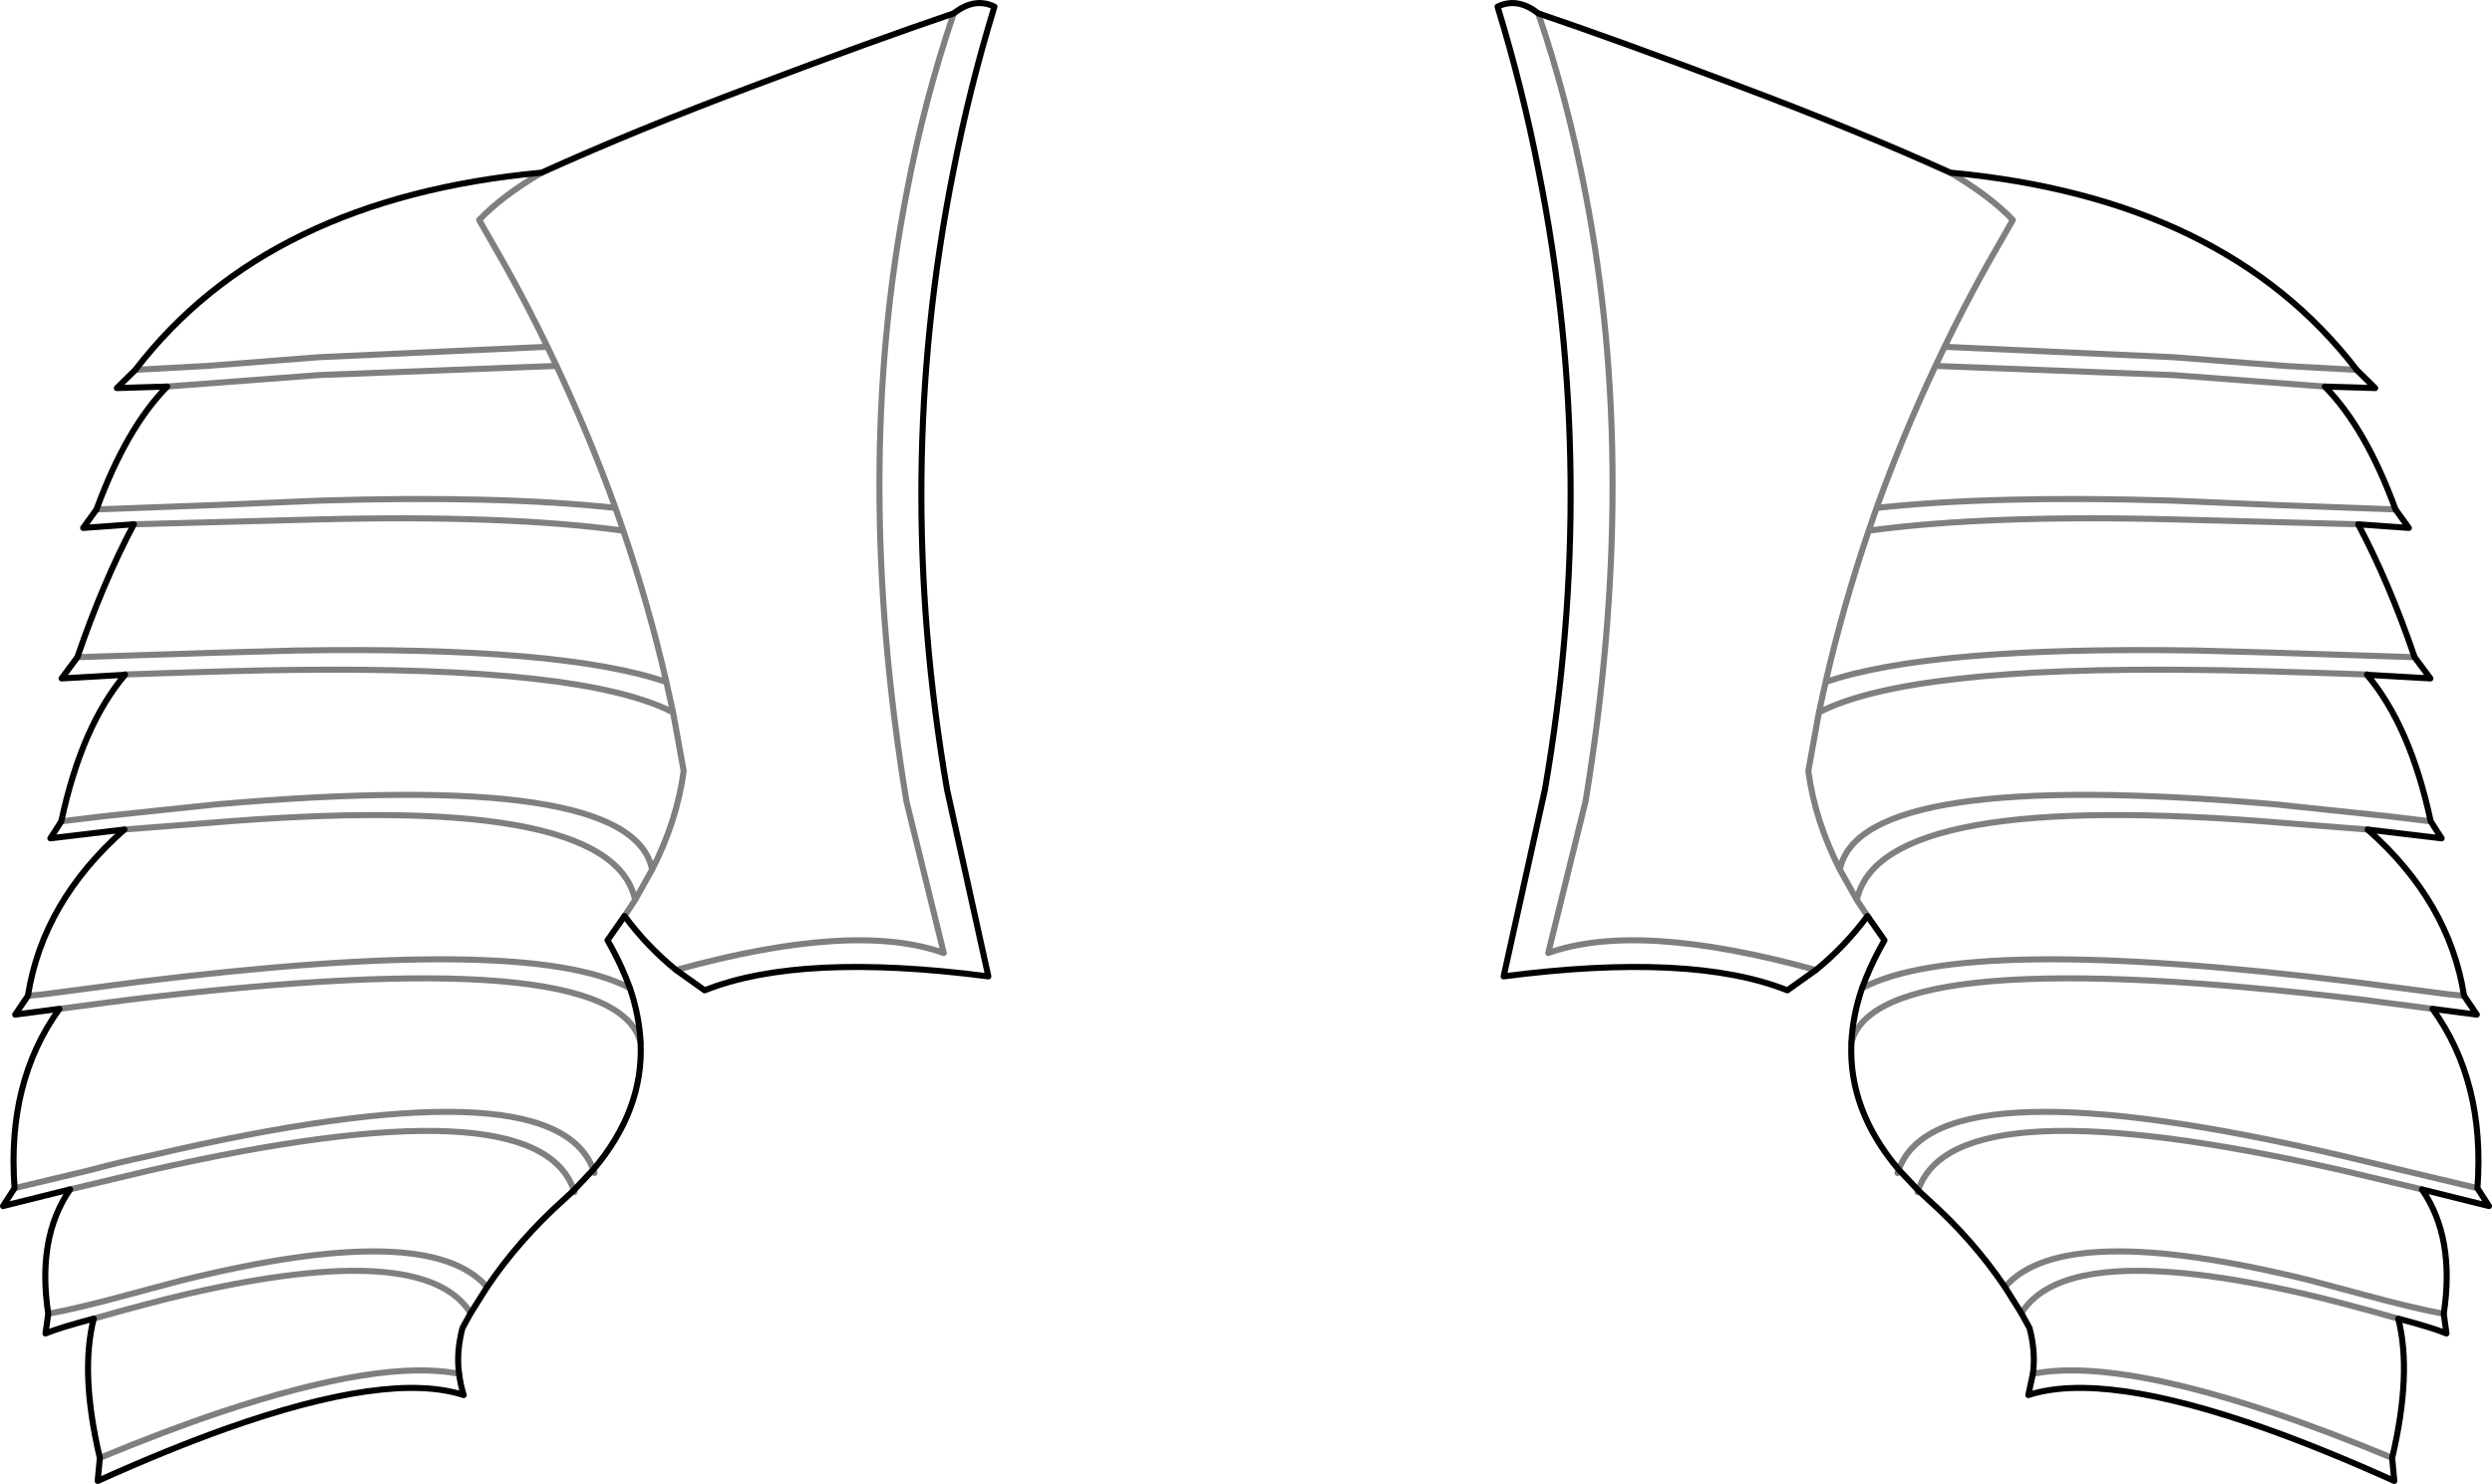 <?xml version="1.0" encoding="UTF-8" standalone="no"?>
<svg xmlns:xlink="http://www.w3.org/1999/xlink" height="244.55px" width="410.6px" xmlns="http://www.w3.org/2000/svg">
  <g transform="matrix(1.0, 0.0, 0.0, 1.0, -194.6, -131.7)">
    <path d="M502.3 282.65 L500.55 280.0 497.75 275.0 Q493.65 266.95 492.55 258.75 L494.3 249.1 495.4 244.1 Q498.3 231.5 502.5 219.15 L503.8 215.4 Q508.05 203.6 513.5 192.0 L515.0 188.85 Q517.95 182.75 521.25 176.75 L522.25 174.95 526.25 167.95 Q522.55 164.05 515.95 160.15 M448.05 133.9 Q452.95 148.3 455.85 163.65 464.75 209.55 455.85 263.75 L449.7 288.75 Q464.5 283.45 493.8 291.55 M501.4 294.55 Q518.2 285.55 582.7 293.55 L598.0 295.55 600.6 295.8 M584.7 268.4 L571.3 267.35 Q504.45 261.7 500.55 280.0 M577.65 195.4 L552.5 193.5 552.4 193.5 513.5 192.0 M582.9 192.65 L571.05 192.0 552.5 190.55 552.4 190.55 515.0 188.85 M351.75 133.9 Q346.85 148.3 343.95 163.65 335.05 209.55 343.95 263.75 L350.1 288.75 Q335.3 283.45 306.0 291.55 M292.35 324.45 L292.55 325.0 M592.45 240.0 L569.15 239.25 556.35 238.9 Q512.5 238.2 495.4 244.1 M503.8 215.4 Q523.2 213.3 552.5 214.2 L569.0 214.9 589.3 215.65 M595.1 267.05 L588.05 266.2 569.5 264.25 Q501.05 258.3 497.75 275.0 M494.3 249.1 Q508.95 241.5 556.95 242.1 564.25 242.15 584.6 242.85 M583.15 218.1 L552.95 217.3 Q522.05 216.5 502.5 219.15 M510.65 327.85 L510.55 328.15 M507.45 324.45 L507.25 325.0 M597.25 348.2 Q592.3 347.3 583.85 345.0 L575.05 342.65 Q534.55 332.65 524.95 343.8 M510.65 327.85 Q516.65 310.1 580.4 324.55 L593.65 327.7 M602.8 327.5 L590.45 324.55 580.65 322.2 Q514.0 306.6 507.45 324.45 M588.75 371.95 Q577.9 367.45 568.8 364.4 542.25 355.55 529.55 358.1 M527.65 348.1 Q535.25 335.95 574.4 344.95 580.4 346.35 589.75 349.0 M499.65 303.55 Q503.7 286.8 583.95 296.45 L595.4 297.95 M216.9 192.65 L228.75 192.0 247.3 190.55 247.4 190.55 284.8 188.85 Q281.85 182.75 278.55 176.75 L277.55 174.95 273.55 167.95 Q277.25 164.05 283.85 160.15 M210.5 215.65 L230.8 214.9 247.3 214.2 Q276.6 213.3 296.0 215.4 291.75 203.6 286.3 192.0 L247.4 193.5 247.3 193.5 222.15 195.4 M284.8 188.85 L286.3 192.0 M296.0 215.4 L297.3 219.15 Q301.5 231.5 304.4 244.1 L305.5 249.1 307.25 258.75 Q306.15 266.95 302.05 275.0 L299.25 280.0 297.5 282.65 M304.4 244.1 Q287.3 238.2 243.45 238.9 L230.65 239.25 207.35 240.0 M216.65 218.1 L246.85 217.3 Q277.75 216.5 297.3 219.15 M215.2 242.85 Q235.55 242.15 242.85 242.1 290.85 241.5 305.5 249.1 M298.4 294.55 Q281.6 285.55 217.1 293.55 L201.8 295.55 199.2 295.8 M299.25 280.0 Q295.35 261.7 228.5 267.35 L215.1 268.4 M302.05 275.0 Q298.75 258.3 230.3 264.25 L211.75 266.2 204.7 267.05 M197.0 327.5 L209.35 324.55 Q214.35 323.2 219.15 322.2 285.8 306.6 292.35 324.45 M289.15 327.85 L289.25 328.15 M202.55 348.2 Q207.5 347.3 215.95 345.0 L224.75 342.65 Q265.25 332.65 274.85 343.8 M206.15 327.7 L219.4 324.55 Q283.15 310.1 289.15 327.85 M270.25 358.1 Q257.55 355.55 231.0 364.4 221.9 367.45 211.05 371.95 M272.15 348.1 Q264.55 335.95 225.4 344.95 219.4 346.35 210.05 349.0 M204.4 297.95 L215.85 296.45 Q296.1 286.8 300.15 303.55" fill="none" stroke="#000000" stroke-linecap="round" stroke-linejoin="round" stroke-opacity="0.502" stroke-width="1.0"/>
    <path d="M515.95 160.15 Q500.5 153.15 480.9 145.8 461.3 138.4 448.05 133.9 444.6 131.2 441.35 132.8 445.5 146.35 448.15 160.05 458.1 209.95 449.15 261.85 L442.35 292.6 Q473.3 288.6 489.1 294.9 L493.8 291.55 Q498.55 287.7 502.3 282.65 L505.1 286.65 Q503.35 289.7 502.1 292.75 L501.4 294.55 M600.6 295.8 Q598.15 280.25 584.7 268.4 M515.95 160.15 Q561.2 164.35 582.9 192.65 L585.95 195.65 577.65 195.4 Q584.4 202.25 589.3 215.65 L591.5 218.7 583.15 218.1 Q588.25 227.7 592.45 240.0 L595.05 243.5 584.6 242.9 Q591.75 251.35 595.1 267.05 L596.9 269.85 584.7 268.4 M306.0 291.55 L310.7 294.9 Q326.5 288.6 357.45 292.6 L350.65 261.85 Q341.7 209.95 351.65 160.05 354.3 146.35 358.45 132.8 355.2 131.2 351.75 133.9 M306.0 291.55 Q301.25 287.7 297.5 282.65 L294.7 286.65 Q296.45 289.7 297.7 292.75 L298.4 294.55 Q299.95 299.15 300.15 303.55 300.65 314.65 292.35 324.45 L289.15 327.85 287.65 329.25 Q280.1 336.0 274.85 343.8 L272.15 348.1 270.8 350.55 Q269.75 354.6 270.25 358.1 270.45 359.8 271.0 361.6 258.7 357.6 231.8 367.15 222.25 370.55 210.7 375.75 L211.05 371.95 Q207.75 357.95 210.05 349.0 204.35 350.5 202.1 351.45 L202.55 348.2 Q200.65 335.65 206.15 327.7 L195.1 330.45 197.0 327.5 Q195.7 309.95 204.4 297.95 L197.1 298.9 199.2 295.8 Q201.65 280.25 215.1 268.4 L202.9 269.85 204.7 267.05 Q208.05 251.35 215.2 242.9 L204.75 243.5 207.35 240.0 Q211.55 227.7 216.65 218.1 L208.3 218.7 210.5 215.65 Q215.4 202.25 222.15 195.4 L213.85 195.65 216.9 192.65 Q238.6 164.35 283.85 160.15 299.3 153.15 318.9 145.8 338.5 138.4 351.75 133.9 M584.6 242.85 L584.6 242.9 M600.6 295.8 L602.7 298.9 595.4 297.95 Q604.1 309.95 602.8 327.5 L604.7 330.45 593.65 327.7 Q599.15 335.65 597.25 348.2 L597.7 351.45 Q595.45 350.5 589.75 349.0 592.05 357.95 588.75 371.95 L589.1 375.75 Q577.55 370.55 568.0 367.15 541.1 357.6 528.8 361.6 L529.55 358.1 Q530.05 354.6 529.0 350.55 L527.65 348.1 524.95 343.8 Q519.7 336.0 512.15 329.25 L510.65 327.85 507.45 324.45 Q499.15 314.65 499.65 303.55 499.85 299.15 501.4 294.55 M215.2 242.9 L215.2 242.85" fill="none" stroke="#000000" stroke-linecap="round" stroke-linejoin="round" stroke-width="1.0"/>
  </g>
</svg>
